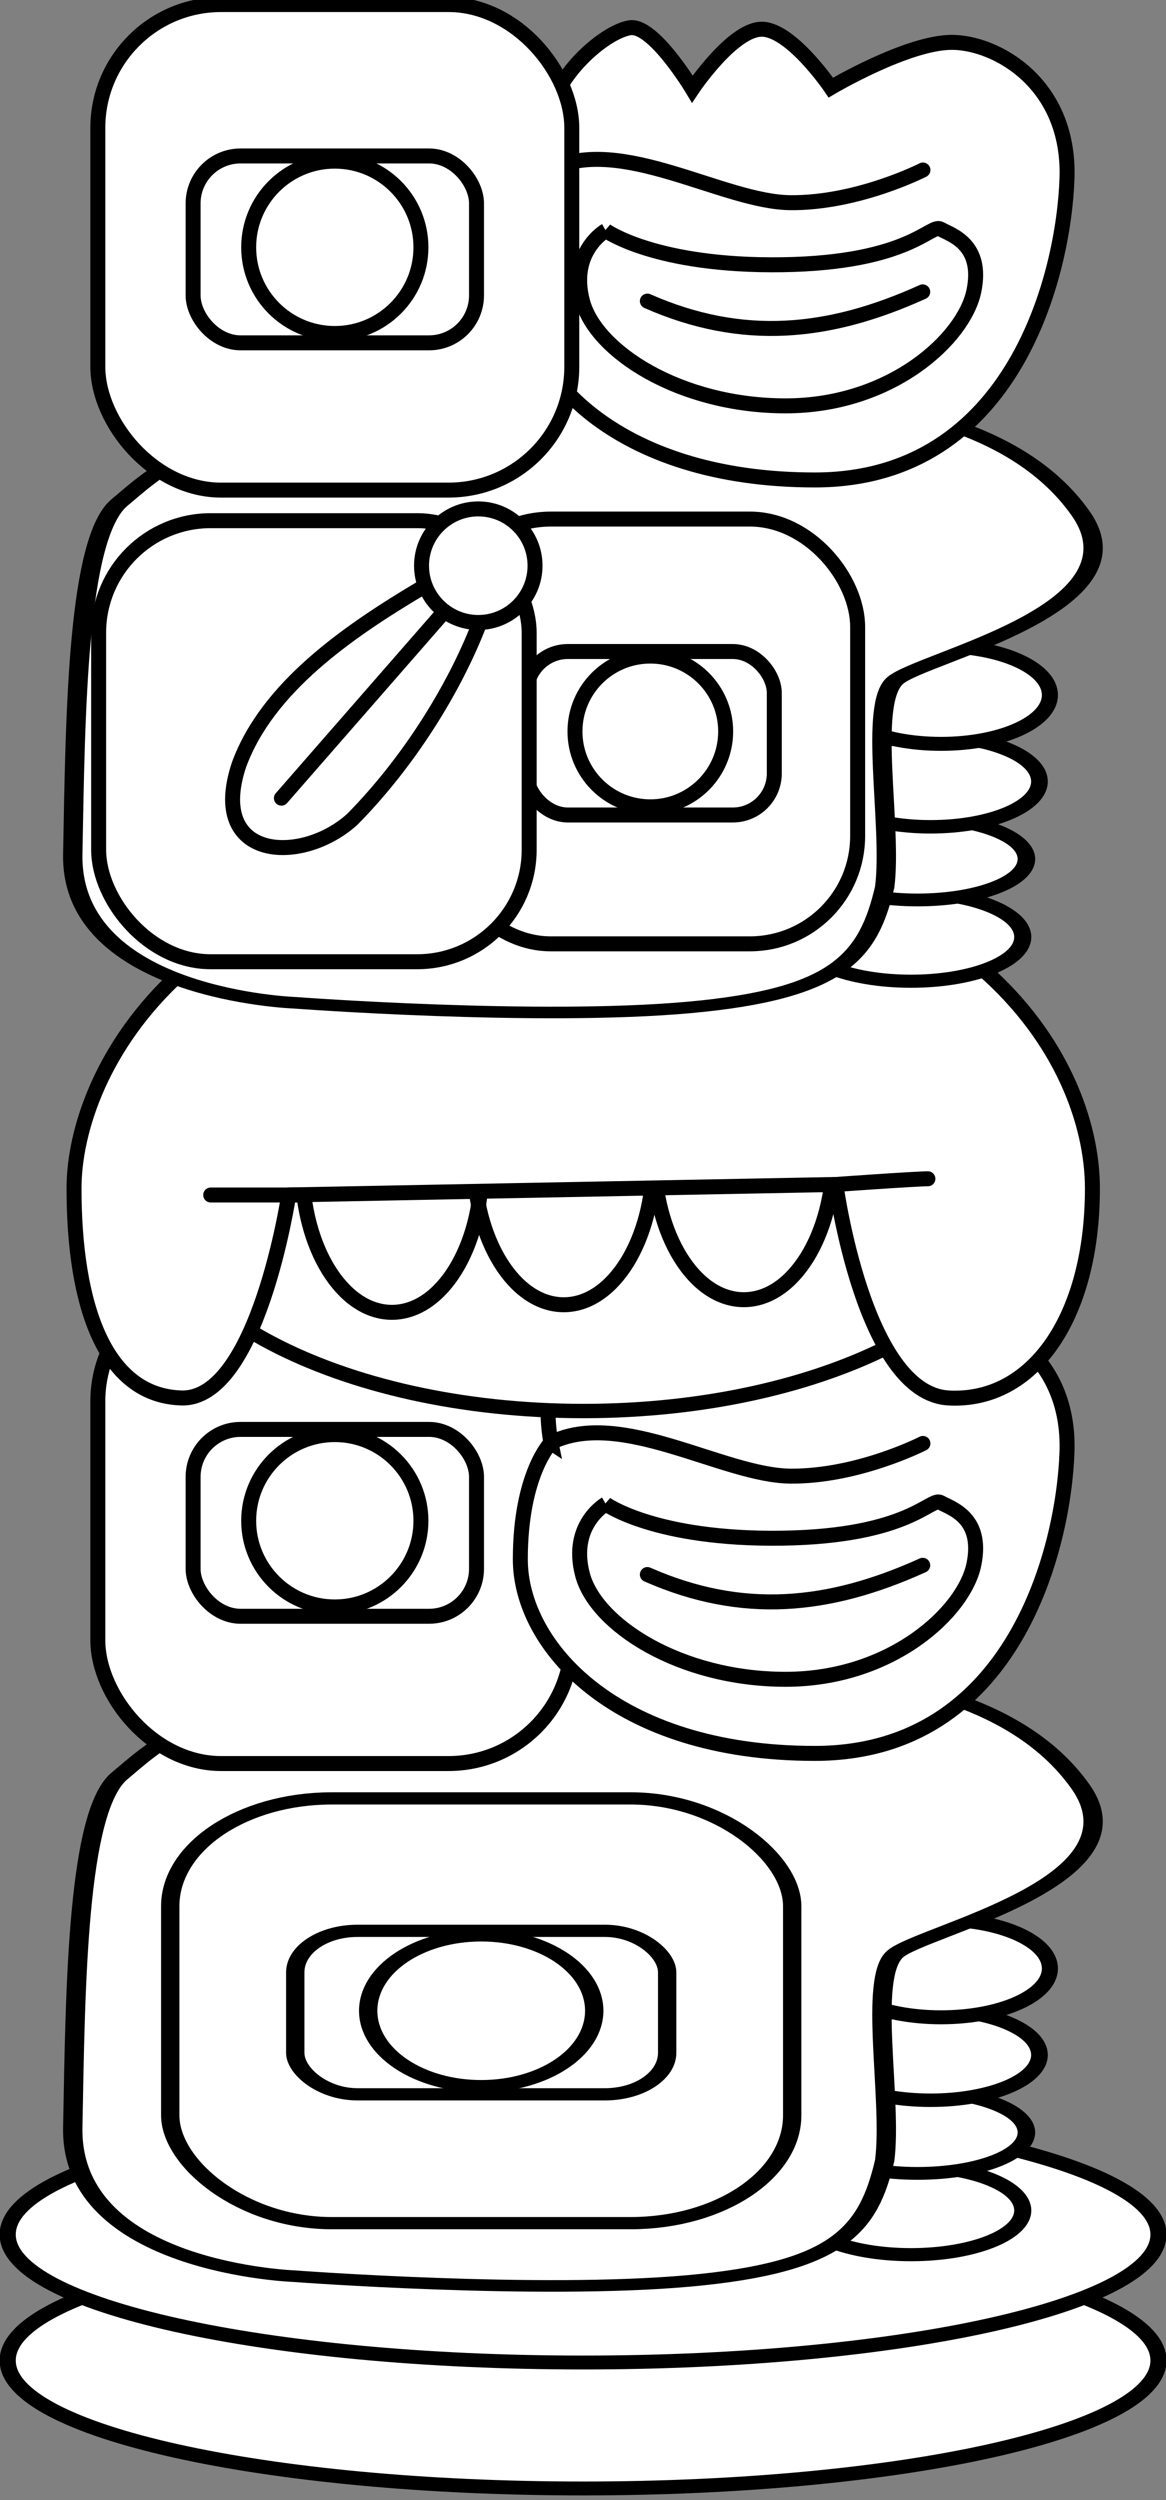 <?xml version="1.0" encoding="UTF-8" standalone="no"?>
<!-- Created with Inkscape (http://www.inkscape.org/) -->

<svg
   xmlns:dc="http://purl.org/dc/elements/1.1/"
   xmlns:cc="http://creativecommons.org/ns#"
   xmlns:rdf="http://www.w3.org/1999/02/22-rdf-syntax-ns#"
   xmlns:svg="http://www.w3.org/2000/svg"
   xmlns="http://www.w3.org/2000/svg"
   xmlns:sodipodi="http://sodipodi.sourceforge.net/DTD/sodipodi-0.dtd"
   xmlns:inkscape="http://www.inkscape.org/namespaces/inkscape"
   width="155.75"
   height="333.74"
   id="svg2"
   version="1.1"
   inkscape:version="0.48.3.1 r9886"
   sodipodi:docname="mi pona e ale mi, la mi pona e mi.svg">
  <rect width="100%" height="100%" fill="#808080" stroke="none"/>
  <defs
     id="defs4" />
  <sodipodi:namedview
     id="base"
     pagecolor="#ffffff"
     bordercolor="#666666"
     borderopacity="1.0"
     inkscape:pageopacity="0.0"
     inkscape:pageshadow="2"
     inkscape:zoom="1.782825"
     inkscape:cx="77.875"
     inkscape:cy="166.87"
     inkscape:document-units="px"
     inkscape:current-layer="layer1"
     showgrid="false"
     inkscape:window-width="1440"
     inkscape:window-height="824"
     inkscape:window-x="0"
     inkscape:window-y="26"
     inkscape:window-maximized="1" />
  <g
     inkscape:label="Calque 1"
     inkscape:groupmode="layer"
     id="layer1"
     transform="translate(0,-718.622)">
    <g
       id="g4180"
       transform="translate(140.6,-111.067)">
      <g
         inkscape:label="Calque 1"
         id="layer1-4"
         transform="matrix(2.106,0,0,2.106,-163.817,-978.322)">
        <g
           id="g3770"
           transform="matrix(0.998,0,0,0.998,94.401,1.942)">
          <path
             sodipodi:type="arc"
             style="fill:#ffffff;stroke:#000000;stroke-width:0.73;stroke-linecap:round;stroke-linejoin:miter;stroke-miterlimit:4;stroke-opacity:1;stroke-dasharray:none;stroke-dashoffset:0"
             id="path2996"
             sodipodi:cx="-73.497475"
             sodipodi:cy="32.620571"
             sodipodi:rx="26.064081"
             sodipodi:ry="6.7183809"
             d="m -47.433,32.621 c 0,3.71 -11.669,6.718 -26.064,6.718 -14.395,0 -26.064,-3.008 -26.064,-6.718 0,-3.71 11.669,-6.718 26.064,-6.718 14.395,0 26.064,3.008 26.064,6.718 z"
             transform="matrix(1.403,0,0,1.21,56.63,968.736)" />
          <path
             transform="matrix(1.403,0,0,1.21,56.63,960.736)"
             d="m -47.433,32.621 c 0,3.71 -11.669,6.718 -26.064,6.718 -14.395,0 -26.064,-3.008 -26.064,-6.718 0,-3.71 11.669,-6.718 26.064,-6.718 14.395,0 26.064,3.008 26.064,6.718 z"
             sodipodi:ry="6.7183809"
             sodipodi:rx="26.064081"
             sodipodi:cy="32.620571"
             sodipodi:cx="-73.497475"
             id="path3000"
             style="fill:#ffffff;stroke:#000000;stroke-width:0.73;stroke-linecap:round;stroke-linejoin:miter;stroke-miterlimit:4;stroke-opacity:1;stroke-dasharray:none;stroke-dashoffset:0"
             sodipodi:type="arc" />
        </g>
      </g>
      <g
         transform="translate(-4.278,0)"
         id="g4108">
        <g
           inkscape:label="Calque 1"
           id="g4012"
           transform="matrix(1.869,0,0,1.119,-148.159,-30.175)">
          <g
             id="g4014"
             transform="matrix(1.034,0,0,1.034,-1.637,-34.243)">
            <g
               transform="translate(-3.864,5.298)"
               id="g4016">
              <path
                 transform="matrix(1.297,0,0,1.662,110.35,864.66)"
                 d="m -21.654,97.083 c 0,1.694 -2.666,3.068 -5.955,3.068 -3.289,0 -5.955,-1.373 -5.955,-3.068 0,-1.694 2.666,-3.068 5.955,-3.068 3.289,0 5.955,1.373 5.955,3.068 z"
                 sodipodi:ry="3.0676692"
                 sodipodi:rx="5.9548874"
                 sodipodi:cy="97.08271"
                 sodipodi:cx="-27.609022"
                 id="path4018"
                 style="fill:#ffffff;stroke:#000000;stroke-width:0.911;stroke-linecap:round;stroke-linejoin:miter;stroke-miterlimit:4;stroke-opacity:1;stroke-dasharray:none"
                 sodipodi:type="arc" />
              <path
                 sodipodi:type="arc"
                 style="fill:#ffffff;stroke:#000000;stroke-width:0.959;stroke-linecap:round;stroke-linejoin:miter;stroke-miterlimit:4;stroke-opacity:1;stroke-dasharray:none"
                 id="path4020"
                 sodipodi:cx="-27.609022"
                 sodipodi:cy="97.08271"
                 sodipodi:rx="5.9548874"
                 sodipodi:ry="3.0676692"
                 d="m -21.654,97.083 c 0,1.694 -2.666,3.068 -5.955,3.068 -3.289,0 -5.955,-1.373 -5.955,-3.068 0,-1.694 2.666,-3.068 5.955,-3.068 3.289,0 5.955,1.373 5.955,3.068 z"
                 transform="matrix(1.264,0,0,1.539,109.888,867.602)" />
              <path
                 transform="matrix(1.264,0,0,1.703,110.79,842.737)"
                 d="m -21.654,97.083 c 0,1.694 -2.666,3.068 -5.955,3.068 -3.289,0 -5.955,-1.373 -5.955,-3.068 0,-1.694 2.666,-3.068 5.955,-3.068 3.289,0 5.955,1.373 5.955,3.068 z"
                 sodipodi:ry="3.0676692"
                 sodipodi:rx="5.9548874"
                 sodipodi:cy="97.08271"
                 sodipodi:cx="-27.609022"
                 id="path4022"
                 style="fill:#ffffff;stroke:#000000;stroke-width:0.912;stroke-linecap:round;stroke-linejoin:miter;stroke-miterlimit:4;stroke-opacity:1;stroke-dasharray:none"
                 sodipodi:type="arc" />
              <path
                 sodipodi:type="arc"
                 style="fill:#ffffff;stroke:#000000;stroke-width:0.878;stroke-linecap:round;stroke-linejoin:miter;stroke-miterlimit:4;stroke-opacity:1;stroke-dasharray:none"
                 id="path4024"
                 sodipodi:cx="-27.609022"
                 sodipodi:cy="97.08271"
                 sodipodi:rx="5.9548874"
                 sodipodi:ry="3.0676692"
                 d="m -21.654,97.083 c 0,1.694 -2.666,3.068 -5.955,3.068 -3.289,0 -5.955,-1.373 -5.955,-3.068 0,-1.694 2.666,-3.068 5.955,-3.068 3.289,0 5.955,1.373 5.955,3.068 z"
                 transform="matrix(1.264,0,0,1.836,111.512,819.847)" />
            </g>
            <path
               sodipodi:nodetypes="zcsssszzcz"
               inkscape:connector-curvature="0"
               id="path4026"
               d="m 55.324,1039.435 c -10.416,1.568 -27.248,-0.541 -27.248,-0.541 0,0 -15.519,-0.902 -15.338,-17.143 0.18,-16.241 0.302,-36.57 3.248,-40.602 1.963,-2.687 5.594,-9.023 16.782,-10.827 11.188,-1.805 29.774,-1.985 32.481,-1.083 2.707,0.902 12.462,2.113 17.143,13.173 4.681,11.059 -10.93,16.577 -12.812,19.308 -1.882,2.732 -0.18,16.782 -0.722,23.82 -1.116,7.936 -3.118,12.327 -13.534,13.895 z"
               style="fill:#ffffff;stroke:#000000;stroke-width:1.337;stroke-linecap:butt;stroke-linejoin:miter;stroke-miterlimit:4;stroke-opacity:1;stroke-dasharray:none" />
          </g>
        </g>
        <g
           transform="matrix(0.823,0,0,0.823,-131.103,206.117)"
           id="g4042">
          <rect
             style="fill:#ffffff;stroke:#000000;stroke-width:2.429;stroke-linecap:round;stroke-linejoin:miter;stroke-miterlimit:4;stroke-opacity:1;stroke-dasharray:none"
             id="rect4044"
             width="76.926"
             height="78.757"
             x="9.537"
             y="964.984"
             ry="20" />
          <g
             id="g4046">
            <rect
               style="fill:none;stroke:#000000;stroke-width:2.429;stroke-linecap:round;stroke-linejoin:miter;stroke-miterlimit:4;stroke-opacity:1;stroke-dasharray:none"
               id="rect4048"
               width="45.999"
               height="30.312"
               x="25"
               y="989.541"
               ry="7.698" />
            <path
               transform="matrix(1.107,0,0,1.107,60.902,1024.611)"
               d="m 0.971,-18.293 c 0,6.974 -5.653,12.627 -12.627,12.627 -6.974,0 -12.627,-5.653 -12.627,-12.627 0,-6.974 5.653,-12.627 12.627,-12.627 6.974,0 12.627,5.653 12.627,12.627 z"
               sodipodi:ry="12.627318"
               sodipodi:rx="12.627318"
               sodipodi:cy="-18.293423"
               sodipodi:cx="-11.655987"
               id="path4050"
               style="fill:none;stroke:#000000;stroke-width:2.194;stroke-linecap:round;stroke-linejoin:miter;stroke-miterlimit:4;stroke-opacity:1;stroke-dasharray:none;stroke-dashoffset:0"
               sodipodi:type="arc" />
          </g>
        </g>
        <g
           transform="matrix(1,0,0,1,16.331,33.599)"
           id="g4028">
          <g
             id="g4030">
            <path
               transform="translate(0,956.362)"
               sodipodi:nodetypes="cszczczzzzc"
               inkscape:connector-curvature="0"
               id="path4032"
               d="m -79.059,32.325 c 0,0 -1.037,-4.999 0.259,-8.871 1.581,-4.723 7.109,-9.477 10.256,-10.018 3.147,-0.54 8.373,8.178 8.373,8.178 0,0 5.417,-8.09 9.347,-7.984 3.93,0.106 9.152,7.789 9.152,7.789 0,0 10.206,-6.037 16.162,-6.037 5.957,0 15.784,5.515 15.383,18.11 -0.401,12.594 -6.961,40.308 -33.688,40.308 -26.727,0 -39.335,-14.454 -39.335,-25.899 0,-11.444 4.089,-15.578 4.089,-15.578 z"
               style="fill:#ffffff;stroke:#000000;stroke-width:2.001;stroke-linecap:round;stroke-linejoin:miter;stroke-miterlimit:4;stroke-opacity:1;stroke-dasharray:none" />
            <path
               transform="translate(0,956.362)"
               sodipodi:nodetypes="czc"
               inkscape:connector-curvature="0"
               id="path4034"
               d="m -79.082,32.33 c 9.3,-4.642 23,4.382 32.017,4.456 9.017,0.074 17.693,-4.364 17.693,-4.364"
               style="fill:none;stroke:#000000;stroke-width:2.001;stroke-linecap:round;stroke-linejoin:miter;stroke-miterlimit:4;stroke-opacity:1;stroke-dasharray:none" />
          </g>
          <g
             id="g4036">
            <path
               transform="translate(0,956.362)"
               sodipodi:nodetypes="czzzzzc"
               inkscape:connector-curvature="0"
               id="path4038"
               d="m -71.74,40.513 c 0,0 6.645,4.807 23.603,4.555 16.958,-0.252 19.804,-5.521 21.118,-4.762 1.314,0.759 5.762,1.955 4.451,8.282 -1.31,6.327 -11.007,15.321 -25.155,15.321 -14.148,0 -25.366,-7.302 -27.122,-13.975 -1.757,-6.673 3.106,-9.42 3.106,-9.42 z"
               style="fill:none;stroke:#000000;stroke-width:2.001;stroke-linecap:round;stroke-linejoin:miter;stroke-miterlimit:4;stroke-opacity:1;stroke-dasharray:none" />
            <path
               transform="translate(0,956.362)"
               sodipodi:nodetypes="cc"
               inkscape:connector-curvature="0"
               id="path4040"
               d="m -66.181,49.924 c 12.696,5.588 24.261,4.439 36.781,-1.233"
               style="fill:none;stroke:#000000;stroke-width:2.001;stroke-linecap:round;stroke-linejoin:miter;stroke-miterlimit:4;stroke-opacity:1;stroke-dasharray:none" />
          </g>
        </g>
        <g
           transform="matrix(1.861,0,0,1.861,-147.777,-889.381)"
           id="layer1-5"
           inkscape:label="Calque 1">
          <g
             transform="matrix(0.965,0,0,0.965,1.697,36.015)"
             id="g3813">
            <g
               id="g3801">
              <path
                 transform="matrix(1,0,0,0.921,114.707,961.677)"
                 d="m -33.882,49.85 c 0,10.324 -14.69,18.694 -32.811,18.694 -18.121,0 -32.811,-8.369 -32.811,-18.694 0,-10.324 14.69,-18.694 32.811,-18.694 18.121,0 32.811,8.369 32.811,18.694 z"
                 sodipodi:ry="18.693712"
                 sodipodi:rx="32.811359"
                 sodipodi:cy="49.849899"
                 sodipodi:cx="-66.69371"
                 id="path3010"
                 style="fill:#ffffff;stroke:#000000;stroke-width:1.161;stroke-linecap:round;stroke-linejoin:miter;stroke-miterlimit:4;stroke-opacity:1;stroke-dasharray:none"
                 sodipodi:type="arc" />
              <g
                 id="g3796">
                <path
                   sodipodi:type="arc"
                   style="fill:none;stroke:#000000;stroke-width:1.154;stroke-linecap:round;stroke-linejoin:miter;stroke-miterlimit:4;stroke-opacity:1;stroke-dasharray:none"
                   id="path3004"
                   sodipodi:cx="-85.387421"
                   sodipodi:cy="9.8220282"
                   sodipodi:rx="6.9127789"
                   sodipodi:ry="11.185111"
                   d="m -78.475,9.822 c 0,6.177 -3.095,11.185 -6.913,11.185 -3.818,0 -6.913,-5.008 -6.913,-11.185 0,-6.177 3.095,-11.185 6.913,-11.185 3.818,0 6.913,5.008 6.913,11.185 z"
                   transform="matrix(0.965,0,0,0.965,116.171,997.198)" />
                <path
                   transform="matrix(0.965,0,0,0.965,128.95,996.634)"
                   d="m -78.475,9.822 c 0,6.177 -3.095,11.185 -6.913,11.185 -3.818,0 -6.913,-5.008 -6.913,-11.185 0,-6.177 3.095,-11.185 6.913,-11.185 3.818,0 6.913,5.008 6.913,11.185 z"
                   sodipodi:ry="11.185111"
                   sodipodi:rx="6.9127789"
                   sodipodi:cy="9.8220282"
                   sodipodi:cx="-85.387421"
                   id="path3006"
                   style="fill:none;stroke:#000000;stroke-width:1.154;stroke-linecap:round;stroke-linejoin:miter;stroke-miterlimit:4;stroke-opacity:1;stroke-dasharray:none"
                   sodipodi:type="arc" />
                <path
                   sodipodi:type="arc"
                   style="fill:none;stroke:#000000;stroke-width:1.154;stroke-linecap:round;stroke-linejoin:miter;stroke-miterlimit:4;stroke-opacity:1;stroke-dasharray:none"
                   id="path3008"
                   sodipodi:cx="-85.387421"
                   sodipodi:cy="9.8220282"
                   sodipodi:rx="6.9127789"
                   sodipodi:ry="11.185111"
                   d="m -78.475,9.822 c 0,6.177 -3.095,11.185 -6.913,11.185 -3.818,0 -6.913,-5.008 -6.913,-11.185 0,-6.177 3.095,-11.185 6.913,-11.185 3.818,0 6.913,5.008 6.913,11.185 z"
                   transform="matrix(0.965,0,0,0.965,142.343,996.258)" />
              </g>
            </g>
            <g
               id="g3808">
              <path
                 sodipodi:nodetypes="zzzzzccz"
                 inkscape:connector-curvature="0"
                 id="path3005-5"
                 d="m 75.164,1023.835 c 6.284,0.352 10.71,-5.998 10.71,-15.578 0,-9.58 -9.05,-25.412 -38.166,-25.412 -29.116,0 -37.582,16.714 -37.582,25.412 0,8.698 2.291,15.407 7.984,15.578 5.693,0.171 7.984,-15.091 7.984,-15.091 l 40.698,-0.779 c 0,0 2.089,15.518 8.373,15.87 z"
                 style="fill:#ffffff;stroke:#000000;stroke-width:1.114;stroke-linecap:butt;stroke-linejoin:round;stroke-miterlimit:4;stroke-opacity:1;stroke-dasharray:none" />
              <path
                 sodipodi:nodetypes="cc"
                 inkscape:connector-curvature="0"
                 id="path3000-1"
                 d="m 27.433,1008.747 -7.141,0"
                 style="fill:none;stroke:#000000;stroke-width:1.114;stroke-linecap:round;stroke-linejoin:miter;stroke-miterlimit:4;stroke-opacity:1;stroke-dasharray:none" />
              <path
                 sodipodi:nodetypes="cc"
                 inkscape:connector-curvature="0"
                 id="path3003-1"
                 d="m 66.643,1007.976 c 0,0 6.054,-0.434 6.994,-0.434"
                 style="fill:none;stroke:#000000;stroke-width:1.114;stroke-linecap:round;stroke-linejoin:miter;stroke-miterlimit:4;stroke-opacity:1;stroke-dasharray:none" />
            </g>
          </g>
        </g>
        <g
           id="g3976"
           transform="translate(-0.903,0)">
          <g
             inkscape:label="Calque 1"
             id="layer1-6"
             transform="matrix(1.869,0,0,1.119,-147.256,-200.175)">
            <g
               id="g3784"
               transform="matrix(1.034,0,0,1.034,-1.637,-34.243)">
              <g
                 transform="translate(-3.864,5.298)"
                 id="g3778-4">
                <path
                   transform="matrix(1.297,0,0,1.662,110.35,864.66)"
                   d="m -21.654,97.083 c 0,1.694 -2.666,3.068 -5.955,3.068 -3.289,0 -5.955,-1.373 -5.955,-3.068 0,-1.694 2.666,-3.068 5.955,-3.068 3.289,0 5.955,1.373 5.955,3.068 z"
                   sodipodi:ry="3.0676692"
                   sodipodi:rx="5.9548874"
                   sodipodi:cy="97.08271"
                   sodipodi:cx="-27.609022"
                   id="path3776-9"
                   style="fill:#ffffff;stroke:#000000;stroke-width:0.911;stroke-linecap:round;stroke-linejoin:miter;stroke-miterlimit:4;stroke-opacity:1;stroke-dasharray:none"
                   sodipodi:type="arc" />
                <path
                   sodipodi:type="arc"
                   style="fill:#ffffff;stroke:#000000;stroke-width:0.959;stroke-linecap:round;stroke-linejoin:miter;stroke-miterlimit:4;stroke-opacity:1;stroke-dasharray:none"
                   id="path3774"
                   sodipodi:cx="-27.609022"
                   sodipodi:cy="97.08271"
                   sodipodi:rx="5.9548874"
                   sodipodi:ry="3.0676692"
                   d="m -21.654,97.083 c 0,1.694 -2.666,3.068 -5.955,3.068 -3.289,0 -5.955,-1.373 -5.955,-3.068 0,-1.694 2.666,-3.068 5.955,-3.068 3.289,0 5.955,1.373 5.955,3.068 z"
                   transform="matrix(1.264,0,0,1.539,109.888,867.602)" />
                <path
                   transform="matrix(1.264,0,0,1.703,110.79,842.737)"
                   d="m -21.654,97.083 c 0,1.694 -2.666,3.068 -5.955,3.068 -3.289,0 -5.955,-1.373 -5.955,-3.068 0,-1.694 2.666,-3.068 5.955,-3.068 3.289,0 5.955,1.373 5.955,3.068 z"
                   sodipodi:ry="3.0676692"
                   sodipodi:rx="5.9548874"
                   sodipodi:cy="97.08271"
                   sodipodi:cx="-27.609022"
                   id="path3772"
                   style="fill:#ffffff;stroke:#000000;stroke-width:0.912;stroke-linecap:round;stroke-linejoin:miter;stroke-miterlimit:4;stroke-opacity:1;stroke-dasharray:none"
                   sodipodi:type="arc" />
                <path
                   sodipodi:type="arc"
                   style="fill:#ffffff;stroke:#000000;stroke-width:0.878;stroke-linecap:round;stroke-linejoin:miter;stroke-miterlimit:4;stroke-opacity:1;stroke-dasharray:none"
                   id="path3770"
                   sodipodi:cx="-27.609022"
                   sodipodi:cy="97.08271"
                   sodipodi:rx="5.9548874"
                   sodipodi:ry="3.0676692"
                   d="m -21.654,97.083 c 0,1.694 -2.666,3.068 -5.955,3.068 -3.289,0 -5.955,-1.373 -5.955,-3.068 0,-1.694 2.666,-3.068 5.955,-3.068 3.289,0 5.955,1.373 5.955,3.068 z"
                   transform="matrix(1.264,0,0,1.836,111.512,819.847)" />
              </g>
              <path
                 sodipodi:nodetypes="zcsssszzcz"
                 inkscape:connector-curvature="0"
                 id="path3768"
                 d="m 55.324,1039.435 c -10.416,1.568 -27.248,-0.541 -27.248,-0.541 0,0 -15.519,-0.902 -15.338,-17.143 0.18,-16.241 0.302,-36.57 3.248,-40.602 1.963,-2.687 5.594,-9.023 16.782,-10.827 11.188,-1.805 29.774,-1.985 32.481,-1.083 2.707,0.902 12.462,2.113 17.143,13.173 4.681,11.059 -10.93,16.577 -12.812,19.308 -1.882,2.732 -0.18,16.782 -0.722,23.82 -1.116,7.936 -3.118,12.327 -13.534,13.895 z"
                 style="fill:#ffffff;stroke:#000000;stroke-width:1.337;stroke-linecap:butt;stroke-linejoin:miter;stroke-miterlimit:4;stroke-opacity:1;stroke-dasharray:none" />
            </g>
          </g>
          <g
             transform="matrix(1,0,0,1,17.234,-136.401)"
             id="g3785">
            <g
               id="g3781">
              <path
                 transform="translate(0,956.362)"
                 sodipodi:nodetypes="cszczczzzzc"
                 inkscape:connector-curvature="0"
                 id="path3001"
                 d="m -79.059,32.325 c 0,0 -1.037,-4.999 0.259,-8.871 1.581,-4.723 7.109,-9.477 10.256,-10.018 3.147,-0.54 8.373,8.178 8.373,8.178 0,0 5.417,-8.09 9.347,-7.984 3.93,0.106 9.152,7.789 9.152,7.789 0,0 10.206,-6.037 16.162,-6.037 5.957,0 15.784,5.515 15.383,18.11 -0.401,12.594 -6.961,40.308 -33.688,40.308 -26.727,0 -39.335,-14.454 -39.335,-25.899 0,-11.444 4.089,-15.578 4.089,-15.578 z"
                 style="fill:#ffffff;stroke:#000000;stroke-width:2.001;stroke-linecap:round;stroke-linejoin:miter;stroke-miterlimit:4;stroke-opacity:1;stroke-dasharray:none" />
              <path
                 transform="translate(0,956.362)"
                 sodipodi:nodetypes="czc"
                 inkscape:connector-curvature="0"
                 id="path3003"
                 d="m -79.082,32.33 c 9.3,-4.642 23,4.382 32.017,4.456 9.017,0.074 17.693,-4.364 17.693,-4.364"
                 style="fill:none;stroke:#000000;stroke-width:2.001;stroke-linecap:round;stroke-linejoin:miter;stroke-miterlimit:4;stroke-opacity:1;stroke-dasharray:none" />
            </g>
            <g
               id="g3777">
              <path
                 transform="translate(0,956.362)"
                 sodipodi:nodetypes="czzzzzc"
                 inkscape:connector-curvature="0"
                 id="path3005"
                 d="m -71.74,40.513 c 0,0 6.645,4.807 23.603,4.555 16.958,-0.252 19.804,-5.521 21.118,-4.762 1.314,0.759 5.762,1.955 4.451,8.282 -1.31,6.327 -11.007,15.321 -25.155,15.321 -14.148,0 -25.366,-7.302 -27.122,-13.975 -1.757,-6.673 3.106,-9.42 3.106,-9.42 z"
                 style="fill:none;stroke:#000000;stroke-width:2.001;stroke-linecap:round;stroke-linejoin:miter;stroke-miterlimit:4;stroke-opacity:1;stroke-dasharray:none" />
              <path
                 transform="translate(0,956.362)"
                 sodipodi:nodetypes="cc"
                 inkscape:connector-curvature="0"
                 id="path3007"
                 d="m -66.181,49.924 c 12.696,5.588 24.261,4.439 36.781,-1.233"
                 style="fill:none;stroke:#000000;stroke-width:2.001;stroke-linecap:round;stroke-linejoin:miter;stroke-miterlimit:4;stroke-opacity:1;stroke-dasharray:none" />
            </g>
          </g>
          <g
             transform="matrix(0.823,0,0,0.823,-130.2,36.117)"
             id="g3782">
            <rect
               style="fill:#ffffff;stroke:#000000;stroke-width:2.429;stroke-linecap:round;stroke-linejoin:miter;stroke-miterlimit:4;stroke-opacity:1;stroke-dasharray:none"
               id="rect2992"
               width="76.926"
               height="78.757"
               x="9.537"
               y="964.984"
               ry="20" />
            <g
               id="g3778">
              <rect
                 style="fill:none;stroke:#000000;stroke-width:2.429;stroke-linecap:round;stroke-linejoin:miter;stroke-miterlimit:4;stroke-opacity:1;stroke-dasharray:none"
                 id="rect3006"
                 width="45.999"
                 height="30.312"
                 x="25"
                 y="989.541"
                 ry="7.698" />
              <path
                 transform="matrix(1.107,0,0,1.107,60.902,1024.611)"
                 d="m 0.971,-18.293 c 0,6.974 -5.653,12.627 -12.627,12.627 -6.974,0 -12.627,-5.653 -12.627,-12.627 0,-6.974 5.653,-12.627 12.627,-12.627 6.974,0 12.627,5.653 12.627,12.627 z"
                 sodipodi:ry="12.627318"
                 sodipodi:rx="12.627318"
                 sodipodi:cy="-18.293423"
                 sodipodi:cx="-11.655987"
                 id="path3776"
                 style="fill:none;stroke:#000000;stroke-width:2.194;stroke-linecap:round;stroke-linejoin:miter;stroke-miterlimit:4;stroke-opacity:1;stroke-dasharray:none;stroke-dashoffset:0"
                 sodipodi:type="arc" />
            </g>
          </g>
          <g
             id="g3938"
             transform="matrix(0.72,0,0,0.72,-83.111,204.195)">
            <rect
               ry="20"
               y="964.984"
               x="9.537"
               height="78.757"
               width="76.926"
               id="rect3940"
               style="fill:#ffffff;stroke:#000000;stroke-width:2.779;stroke-linecap:round;stroke-linejoin:miter;stroke-miterlimit:4;stroke-opacity:1;stroke-dasharray:none" />
            <g
               id="g3942">
              <rect
                 ry="7.698"
                 y="989.541"
                 x="25"
                 height="30.312"
                 width="45.999"
                 id="rect3944"
                 style="fill:none;stroke:#000000;stroke-width:2.779;stroke-linecap:round;stroke-linejoin:miter;stroke-miterlimit:4;stroke-opacity:1;stroke-dasharray:none" />
              <path
                 sodipodi:type="arc"
                 style="fill:none;stroke:#000000;stroke-width:2.51;stroke-linecap:round;stroke-linejoin:miter;stroke-miterlimit:4;stroke-opacity:1;stroke-dasharray:none;stroke-dashoffset:0"
                 id="path3946"
                 sodipodi:cx="-11.655987"
                 sodipodi:cy="-18.293423"
                 sodipodi:rx="12.627318"
                 sodipodi:ry="12.627318"
                 d="m 0.971,-18.293 c 0,6.974 -5.653,12.627 -12.627,12.627 -6.974,0 -12.627,-5.653 -12.627,-12.627 0,-6.974 5.653,-12.627 12.627,-12.627 6.974,0 12.627,5.653 12.627,12.627 z"
                 transform="matrix(1.107,0,0,1.107,60.902,1024.611)" />
            </g>
          </g>
          <g
             inkscape:label="Calque 1"
             id="layer1-1"
             transform="matrix(0.797,0,0,0.797,-131.361,127.213)">
            <g
               id="g3000"
               transform="matrix(0.938,0,0,0.938,2.494,63.459)">
              <rect
                 ry="20"
                 y="964.984"
                 x="9.537"
                 height="78.757"
                 width="76.926"
                 id="rect2992-2"
                 style="fill:#ffffff;stroke:#000000;stroke-width:2.677;stroke-linecap:round;stroke-linejoin:miter;stroke-miterlimit:4;stroke-opacity:1;stroke-dasharray:none" />
              <g
                 transform="translate(-1.4951327e-7,1.0343958e-6)"
                 id="g2998">
                <path
                   sodipodi:type="arc"
                   style="fill:#ffffff;stroke:#000000;stroke-width:3.392;stroke-linecap:round;stroke-linejoin:miter;stroke-miterlimit:4;stroke-opacity:1;stroke-dasharray:none"
                   id="path3901"
                   sodipodi:cx="-8.9574032"
                   sodipodi:cy="129.4929"
                   sodipodi:rx="12.851927"
                   sodipodi:ry="12.851927"
                   d="m 3.895,129.493 c 0,7.098 -5.754,12.852 -12.852,12.852 -7.098,0 -12.852,-5.754 -12.852,-12.852 0,-7.098 5.754,-12.852 12.852,-12.852 7.098,0 12.852,5.754 12.852,12.852 z"
                   transform="matrix(0.789,0,0,0.789,84.439,870.852)" />
                <path
                   style="fill:none;stroke:#000000;stroke-width:2.677;stroke-linecap:round;stroke-linejoin:miter;stroke-miterlimit:4;stroke-opacity:1;stroke-dasharray:none"
                   d="m 67.603,976.775 c -13.568,8.041 -27.895,17.944 -32.984,31.789 -5.68,17.041 11.125,18.012 20.252,9.736 10.15,-10.292 18.186,-23.308 22.646,-34.781"
                   id="path3759"
                   inkscape:connector-curvature="0"
                   sodipodi:nodetypes="cccc" />
                <path
                   style="fill:none;stroke:#000000;stroke-width:2.677;stroke-linecap:round;stroke-linejoin:miter;stroke-miterlimit:4;stroke-opacity:1;stroke-dasharray:none"
                   d="M 42.194,1014.534 70.563,982.054"
                   id="path3763"
                   inkscape:connector-curvature="0" />
              </g>
            </g>
          </g>
        </g>
        <g
           id="g4052"
           transform="matrix(1.08,0,0,0.72,-123.882,374.979)">
          <rect
             ry="20"
             y="964.984"
             x="9.537"
             height="78.757"
             width="76.926"
             id="rect4054"
             style="fill:#ffffff;stroke:#000000;stroke-width:2.268;stroke-linecap:round;stroke-linejoin:miter;stroke-miterlimit:4;stroke-opacity:1;stroke-dasharray:none" />
          <g
             id="g4056">
            <rect
               ry="7.698"
               y="989.541"
               x="25"
               height="30.312"
               width="45.999"
               id="rect4058"
               style="fill:none;stroke:#000000;stroke-width:2.268;stroke-linecap:round;stroke-linejoin:miter;stroke-miterlimit:4;stroke-opacity:1;stroke-dasharray:none" />
            <path
               sodipodi:type="arc"
               style="fill:none;stroke:#000000;stroke-width:2.049;stroke-linecap:round;stroke-linejoin:miter;stroke-miterlimit:4;stroke-opacity:1;stroke-dasharray:none;stroke-dashoffset:0"
               id="path4060"
               sodipodi:cx="-11.655987"
               sodipodi:cy="-18.293423"
               sodipodi:rx="12.627318"
               sodipodi:ry="12.627318"
               d="m 0.971,-18.293 c 0,6.974 -5.653,12.627 -12.627,12.627 -6.974,0 -12.627,-5.653 -12.627,-12.627 0,-6.974 5.653,-12.627 12.627,-12.627 6.974,0 12.627,5.653 12.627,12.627 z"
               transform="matrix(1.107,0,0,1.107,60.902,1024.611)" />
          </g>
        </g>
      </g>
    </g>
  </g>
</svg>
